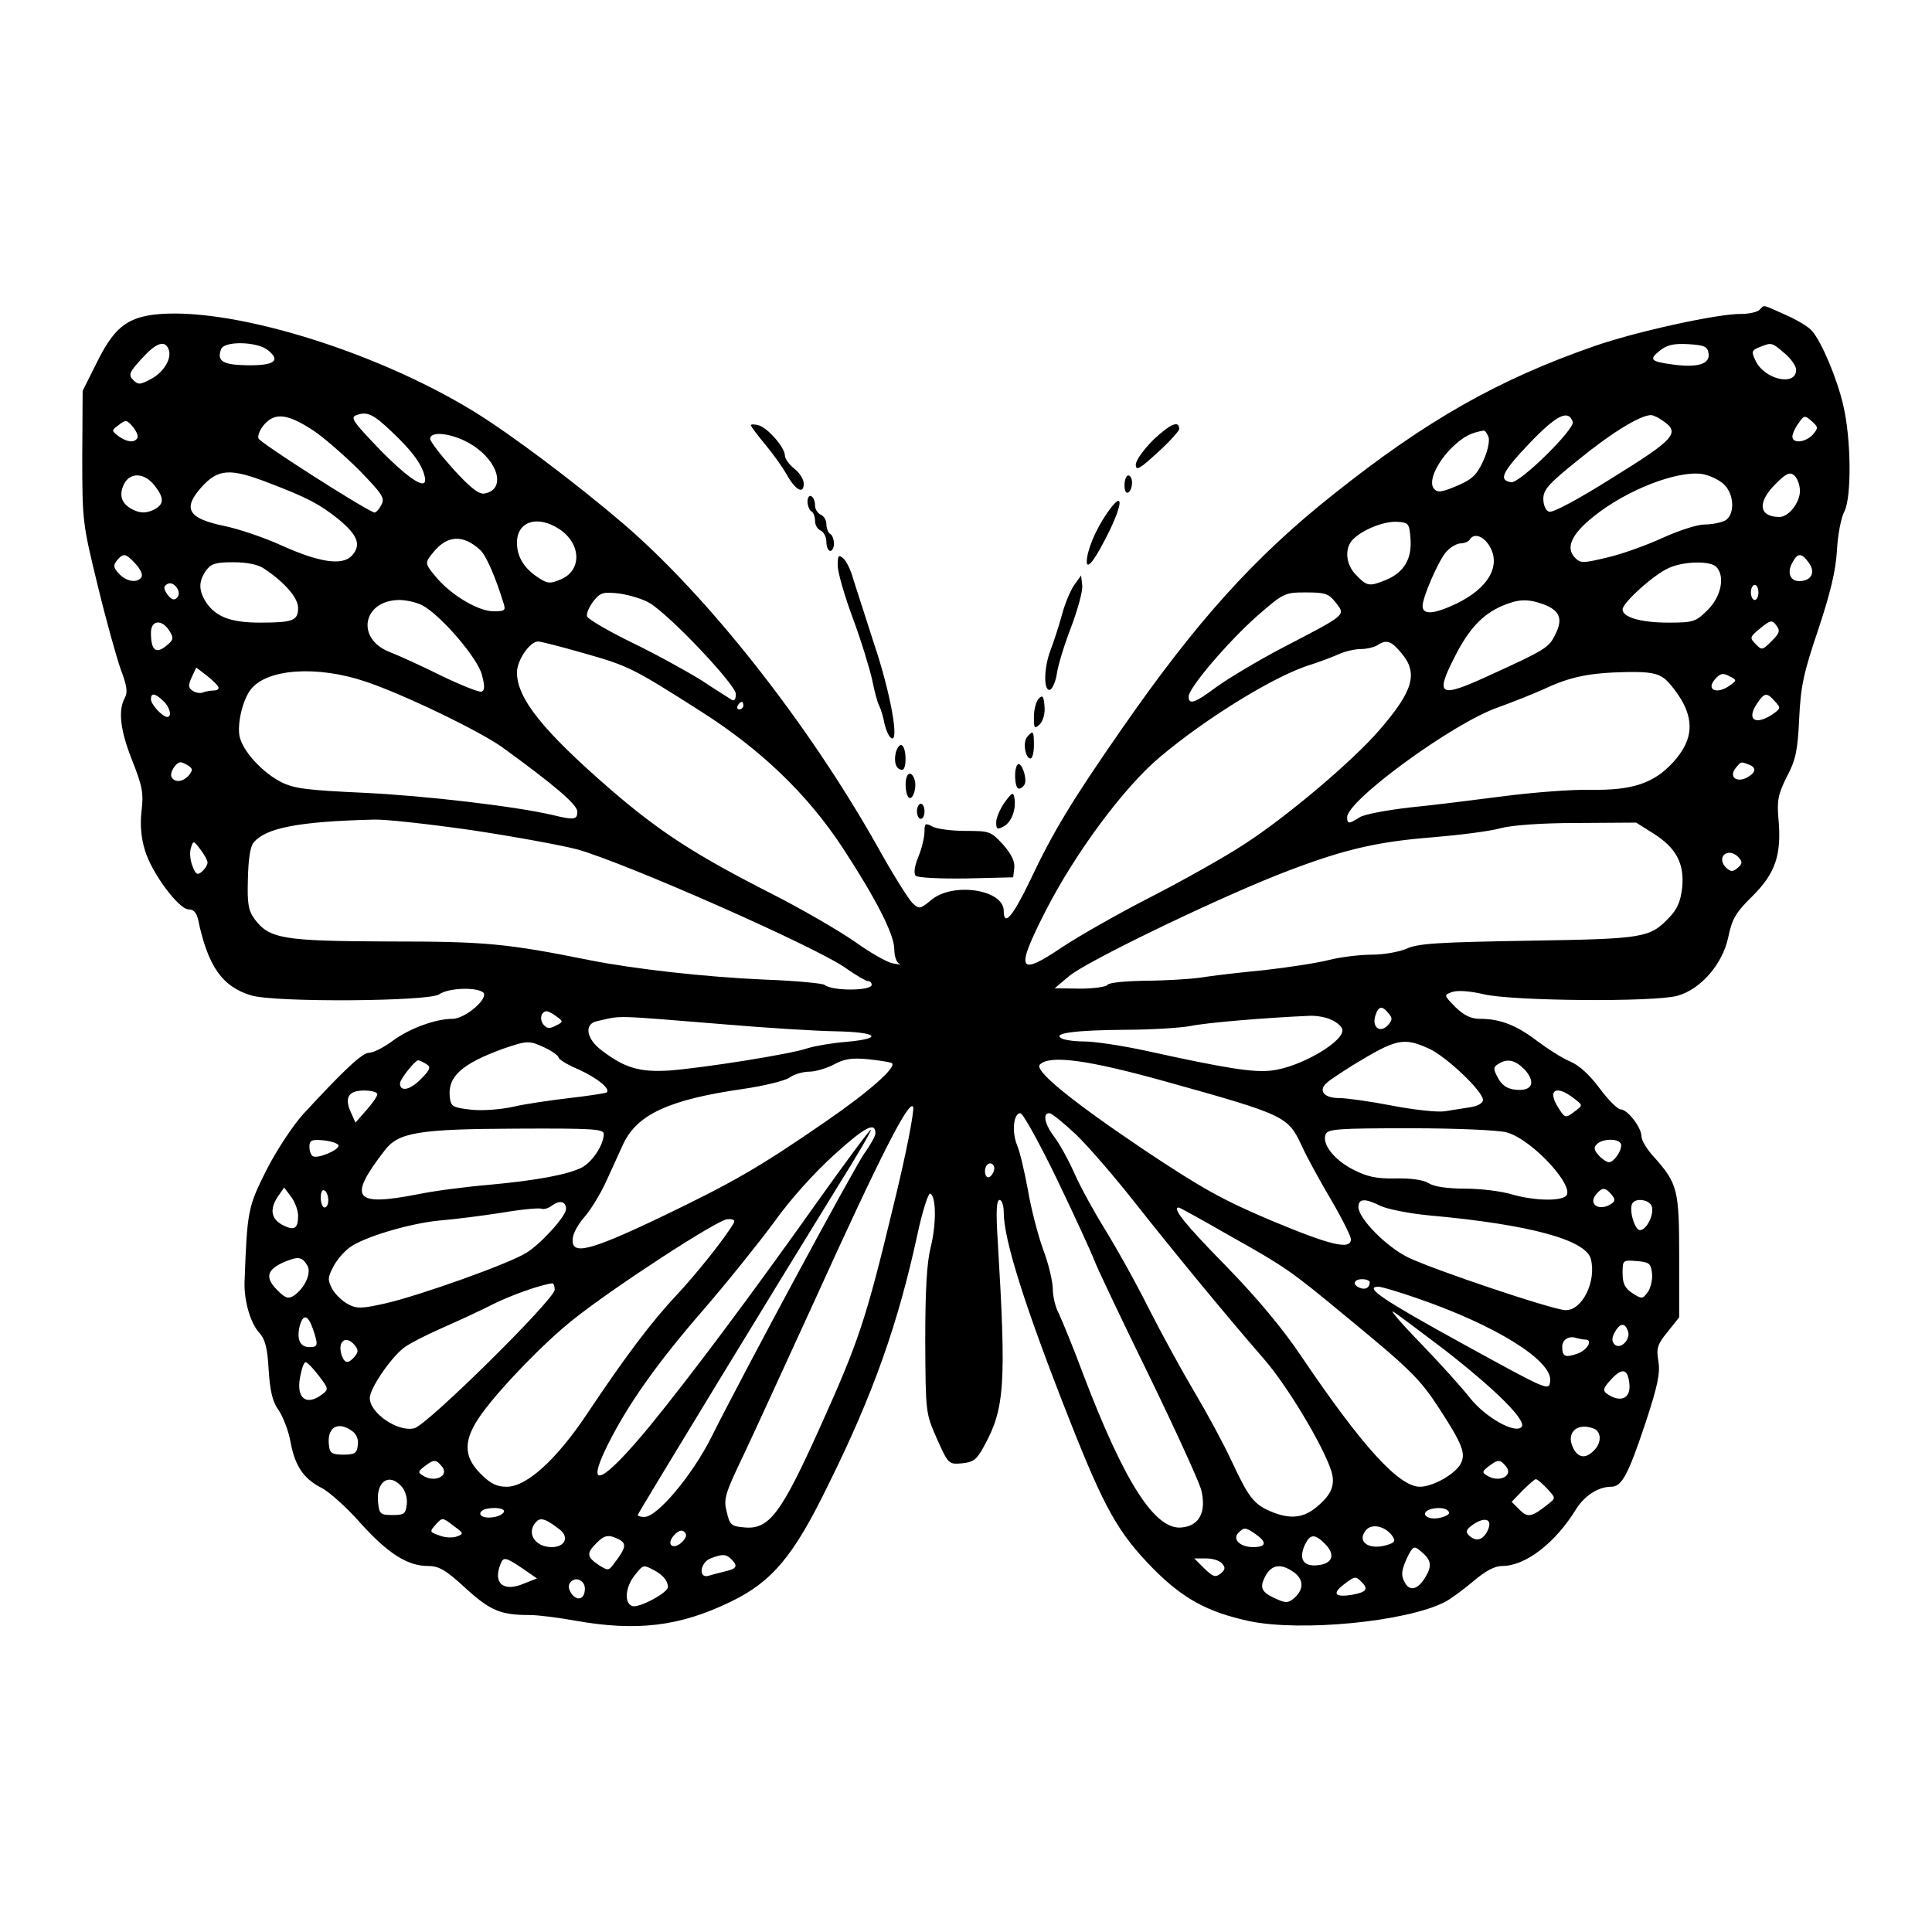 <?xml version="1.0" standalone="no"?>
<!DOCTYPE svg PUBLIC "-//W3C//DTD SVG 20010904//EN"
 "http://www.w3.org/TR/2001/REC-SVG-20010904/DTD/svg10.dtd">
<svg version="1.0" xmlns="http://www.w3.org/2000/svg"
 width="512pt" height="512pt" viewBox="0 0 512 512"
 preserveAspectRatio="xMidYMid meet">

<g transform="translate(0,512) scale(0.1,-0.1)"
fill="#000000" stroke="none">
<path d="M4663 4299 c-6 -6 -28 -11 -49 -11 -61 1 -279 -47 -388 -85 -256 -89
-446 -197 -691 -392 -212 -168 -365 -339 -561 -621 -134 -193 -183 -274 -244
-403 -46 -96 -70 -124 -70 -81 0 57 -135 77 -192 29 -29 -24 -32 -25 -49 -9
-10 9 -53 77 -95 153 -184 326 -448 661 -672 853 -125 107 -299 238 -397 298
-266 163 -653 280 -849 256 -73 -10 -106 -38 -151 -130 l-36 -72 -1 -174 c0
-172 1 -178 41 -342 22 -91 50 -191 61 -222 16 -42 19 -60 11 -75 -19 -34 -12
-88 20 -168 26 -66 30 -85 24 -133 -4 -36 -1 -71 9 -103 18 -61 90 -157 116
-157 13 0 21 -9 25 -27 26 -124 64 -178 141 -201 63 -19 473 -16 498 3 22 16
93 20 115 6 21 -13 -45 -71 -80 -71 -44 0 -113 -25 -158 -58 -24 -18 -52 -32
-63 -32 -18 0 -66 -45 -174 -162 -28 -31 -71 -96 -98 -149 -49 -98 -51 -106
-58 -299 -1 -48 16 -108 40 -133 15 -17 21 -41 24 -98 4 -57 10 -84 27 -107
11 -17 26 -54 31 -84 12 -64 35 -97 82 -121 20 -10 67 -52 103 -93 73 -81 125
-114 179 -114 29 0 47 -10 100 -59 66 -60 93 -71 170 -71 22 0 77 -7 121 -15
163 -29 277 -15 411 50 110 53 167 121 258 308 120 242 186 428 238 669 13 60
28 106 33 105 16 -6 17 -81 1 -144 -10 -42 -14 -112 -14 -248 1 -189 1 -190
31 -258 30 -67 31 -68 66 -65 30 3 39 9 58 44 56 101 60 164 37 547 -5 77 -3
107 5 107 6 0 11 -15 11 -33 0 -72 56 -250 174 -549 93 -236 129 -300 221
-394 80 -81 145 -116 255 -140 137 -29 418 -2 520 51 15 8 49 33 75 55 32 27
56 40 76 40 62 0 141 61 196 151 23 36 59 59 93 59 28 0 45 32 91 170 32 97
39 131 34 162 -6 35 -3 45 24 78 l31 39 0 161 c0 177 -4 193 -66 263 -19 20
-34 45 -34 56 0 23 -37 71 -55 71 -8 0 -33 25 -56 56 -26 35 -54 61 -78 71
-20 8 -59 33 -87 54 -55 42 -98 59 -152 59 -24 0 -42 9 -65 31 -31 32 -31 32
-9 40 14 5 46 3 85 -6 76 -18 450 -21 512 -4 62 17 120 84 135 155 10 49 20
66 65 110 60 60 77 109 68 205 -4 47 -1 64 22 110 24 45 29 70 33 154 4 85 11
120 50 235 32 96 47 157 50 210 2 41 11 89 20 105 19 38 18 191 -3 280 -16 71
-58 170 -83 198 -9 11 -41 30 -71 43 -63 28 -54 27 -68 13z m-4216 -105 c9
-24 -13 -61 -48 -79 -28 -15 -33 -15 -46 -2 -13 13 -11 20 22 56 39 43 62 51
72 25z m263 -2 c35 -28 17 -41 -55 -40 -65 1 -81 11 -69 43 9 22 96 20 124 -3z
m3818 -9 c4 -28 -30 -38 -95 -29 -59 8 -64 13 -34 37 19 15 36 19 75 17 44 -3
51 -6 54 -25z m201 1 c17 -14 31 -34 31 -44 0 -45 -85 -26 -108 25 -11 23 -10
27 11 35 32 13 32 13 66 -16z m-3691 -208 c51 -48 77 -82 86 -113 15 -48 -31
-22 -115 63 -74 77 -82 88 -64 94 28 10 44 3 93 -44z m-209 4 c25 -16 79 -63
120 -103 66 -68 72 -77 61 -96 -6 -12 -15 -21 -19 -19 -40 17 -302 185 -306
196 -3 8 5 26 17 39 28 30 61 26 127 -17z m3339 22 c6 -19 -142 -165 -164
-160 -33 6 -24 26 49 103 72 75 103 91 115 57z m240 2 c45 -31 30 -48 -133
-149 -92 -58 -161 -95 -170 -91 -9 3 -15 18 -15 34 0 25 15 41 96 106 86 70
160 115 189 116 6 0 21 -7 33 -16z m396 -36 c-20 -21 -54 -24 -54 -5 0 7 7 23
16 35 15 22 17 22 35 6 18 -16 18 -18 3 -36z m-4440 -9 c-8 -13 -27 -11 -50 5
-19 15 -19 15 1 30 18 14 21 14 37 -5 10 -12 15 -25 12 -30z m3581 2 c3 -11
-3 -39 -15 -64 -17 -37 -30 -48 -70 -65 -40 -17 -51 -18 -60 -7 -16 19 9 72
51 112 29 27 47 36 81 42 4 0 9 -8 13 -18z m-2694 -20 c72 -45 90 -120 32
-129 -15 -2 -38 17 -82 65 -33 37 -61 73 -61 80 0 23 64 14 111 -16z m-538
-101 c102 -39 134 -56 184 -96 51 -42 61 -68 36 -96 -25 -28 -86 -19 -188 27
-44 20 -111 43 -150 51 -97 20 -112 46 -61 103 44 49 76 51 179 11z m3855 -3
c29 -27 30 -82 3 -97 -11 -5 -35 -10 -54 -10 -19 0 -68 -16 -110 -35 -41 -19
-107 -43 -146 -52 -66 -16 -73 -16 -87 -1 -26 26 -9 63 49 109 88 71 221 122
287 113 19 -3 45 -15 58 -27z m202 -18 c0 -31 -30 -69 -54 -69 -55 0 -60 38
-11 87 29 29 38 33 50 23 8 -7 15 -25 15 -41z m-4361 15 c28 -35 26 -52 -4
-66 -19 -8 -31 -8 -50 0 -32 15 -41 37 -27 68 16 33 54 32 81 -2z m1073 -116
c58 -38 61 -109 5 -133 -28 -12 -35 -12 -57 2 -40 25 -60 56 -60 95 0 56 54
74 112 36z m2256 -26 c4 -53 -17 -88 -63 -108 -46 -19 -52 -18 -80 11 -30 29
-33 75 -7 98 28 26 84 47 117 44 28 -2 30 -5 33 -45z m-2466 -29 c16 -14 41
-72 62 -140 7 -21 4 -23 -26 -23 -40 0 -111 42 -151 89 -32 38 -32 39 -9 67
37 46 79 48 124 7z m2672 15 c37 -53 3 -116 -85 -158 -59 -28 -89 -30 -89 -6
0 24 43 122 63 144 11 12 28 22 38 22 10 0 21 5 24 10 10 17 33 11 49 -12z
m-3585 -52 c13 -14 20 -29 16 -35 -10 -17 -40 -13 -60 9 -15 16 -15 22 -5 35
17 20 23 19 49 -9z m4435 2 c18 -25 6 -48 -26 -48 -24 0 -33 23 -18 49 14 27
25 26 44 -1z m-4094 -15 c54 -36 90 -77 90 -104 0 -34 -14 -39 -101 -39 -77 0
-117 15 -143 54 -20 32 -20 55 0 84 13 18 25 22 72 22 37 0 66 -6 82 -17z
m3848 5 c24 -24 14 -78 -22 -114 -32 -32 -38 -34 -105 -34 -72 0 -121 14 -121
35 0 18 85 94 123 110 40 18 109 19 125 3z m-4079 -82 c-7 -8 -15 -5 -25 8
-11 16 -11 22 -1 28 17 11 41 -22 26 -36z m4191 14 c0 -11 -4 -20 -10 -20 -5
0 -10 9 -10 20 0 11 5 20 10 20 6 0 10 -9 10 -20z m-2937 -29 c55 -34 227
-216 227 -240 0 -15 -4 -20 -12 -15 -7 5 -43 27 -79 51 -37 23 -118 68 -182
99 -64 31 -118 63 -121 70 -3 7 5 25 16 40 19 24 26 26 70 21 27 -4 64 -15 81
-26z m1817 2 c26 -34 31 -30 -140 -119 -69 -36 -148 -84 -177 -105 -56 -42
-73 -48 -73 -25 0 23 105 146 182 214 70 61 73 62 129 62 51 0 60 -3 79 -27z
m-2421 -7 c49 -26 147 -140 158 -184 8 -30 8 -42 -1 -45 -6 -2 -54 17 -106 42
-52 26 -114 54 -137 63 -91 35 -72 137 25 138 18 0 45 -6 61 -14z m2970 3 c44
-16 54 -38 33 -80 -18 -36 -24 -40 -184 -113 -123 -56 -135 -49 -84 51 38 76
74 114 126 137 42 18 67 20 109 5z m606 -98 c-24 -24 -26 -25 -42 -8 -17 17
-16 19 12 42 27 22 31 23 43 7 10 -14 8 -20 -13 -41z m-4246 27 c12 -19 11
-24 -9 -40 -27 -22 -40 -11 -40 35 0 34 29 37 49 5z m1098 -59 c119 -34 128
-38 310 -154 159 -101 282 -219 375 -360 89 -136 138 -231 138 -271 0 -18 6
-35 13 -38 6 -3 -1 -2 -17 1 -16 3 -61 29 -100 57 -40 28 -141 87 -226 130
-198 101 -291 161 -421 273 -180 156 -249 242 -249 311 0 32 34 82 56 82 7 0
62 -14 121 -31z m2167 0 c45 -53 31 -100 -57 -202 -70 -82 -244 -229 -356
-302 -53 -35 -167 -99 -253 -143 -86 -44 -191 -104 -233 -132 -117 -79 -125
-63 -45 94 79 155 208 329 303 409 123 104 308 218 402 246 22 7 54 19 72 27
17 8 44 14 60 14 15 0 35 5 43 10 24 16 37 12 64 -21z m-3135 -91 c1 -5 -5 -8
-13 -8 -8 0 -20 -2 -28 -5 -7 -3 -19 -1 -27 4 -12 8 -13 14 -3 36 l12 26 30
-23 c16 -13 29 -26 29 -30z m389 16 c97 -32 303 -131 364 -175 135 -98 198
-151 198 -170 0 -21 -8 -23 -65 -9 -98 23 -335 51 -500 59 -152 7 -186 11
-221 29 -50 26 -100 81 -109 120 -7 33 8 97 29 124 42 56 176 65 304 22z
m3444 7 c13 -11 35 -39 48 -63 30 -57 22 -105 -26 -158 -51 -56 -109 -75 -219
-73 -49 1 -153 -7 -230 -17 -77 -10 -189 -24 -250 -30 -60 -7 -120 -18 -132
-26 -28 -18 -33 -18 -33 0 0 45 281 250 399 291 36 13 92 35 123 49 70 33 121
43 219 45 61 1 81 -3 101 -18z m173 -17 c-35 -26 -66 -12 -39 17 13 15 21 16
37 7 20 -10 20 -11 2 -24z m-4153 -41 c18 -16 25 -43 11 -43 -12 0 -43 33 -43
47 0 17 10 17 32 -4z m4272 -2 c16 -17 15 -19 -8 -35 -45 -29 -68 -13 -40 29
20 30 26 31 48 6z m-2734 -11 c0 -5 -5 -10 -11 -10 -5 0 -7 5 -4 10 3 6 8 10
11 10 2 0 4 -4 4 -10z m-1471 -159 c12 -8 12 -12 2 -25 -15 -18 -37 -21 -46
-6 -7 11 11 40 24 40 3 0 12 -4 20 -9z m4135 3 c22 -8 20 -21 -5 -35 -28 -14
-48 3 -29 26 14 17 13 17 34 9z m-3384 -174 c113 -17 238 -40 280 -51 131 -37
636 -260 712 -315 27 -19 53 -34 58 -34 6 0 10 -4 10 -10 0 -16 -104 -17 -125
0 -5 4 -77 11 -160 14 -158 7 -343 28 -460 51 -224 45 -278 50 -535 50 -280 1
-316 7 -355 59 -17 23 -20 41 -18 107 1 50 6 86 15 96 32 39 119 56 319 61 31
1 147 -12 259 -28z m3132 -9 c60 -38 82 -79 76 -143 -4 -36 -13 -57 -33 -78
-53 -56 -66 -58 -375 -63 -235 -4 -292 -7 -322 -21 -21 -9 -62 -16 -93 -16
-30 0 -81 -6 -113 -14 -31 -8 -109 -20 -172 -27 -63 -6 -140 -15 -170 -20 -30
-4 -96 -8 -147 -8 -50 -1 -95 -5 -98 -11 -3 -5 -36 -10 -73 -10 l-67 1 38 32
c43 37 367 194 549 267 170 67 261 89 414 101 71 6 152 16 180 24 30 8 107 14
205 14 l155 1 46 -29z m-3832 -77 c0 -6 -7 -17 -15 -24 -12 -10 -16 -8 -25 15
-6 15 -8 37 -4 48 6 20 7 20 25 -4 10 -13 19 -29 19 -35z m4059 12 c9 -10 8
-16 -4 -26 -13 -11 -19 -11 -32 2 -16 17 -10 38 11 38 8 0 19 -6 25 -14z
m-929 -412 c11 -12 10 -18 -3 -32 -21 -21 -42 -3 -32 27 8 25 18 27 35 5z
m-2205 -8 c18 -13 18 -14 -2 -24 -16 -9 -24 -8 -33 3 -11 14 -6 35 9 35 4 0
16 -6 26 -14z m450 -21 c105 -9 234 -17 288 -18 113 -2 131 -19 30 -28 -38 -3
-84 -11 -103 -17 -46 -16 -276 -52 -366 -59 -79 -5 -119 7 -179 53 -42 31 -48
71 -12 78 67 15 34 16 342 -9z m1604 12 c14 -6 26 -17 28 -24 10 -30 -109
-101 -187 -110 -48 -6 -123 6 -336 53 -61 13 -133 24 -160 24 -27 0 -55 4 -62
9 -22 13 38 21 172 22 66 0 144 5 171 10 43 9 201 22 315 27 19 1 46 -4 59
-11z m-2084 -74 c19 -9 35 -21 35 -25 0 -5 24 -20 53 -32 50 -23 85 -51 75
-61 -2 -2 -47 -9 -99 -15 -52 -6 -119 -16 -149 -23 -31 -7 -79 -11 -110 -8
-51 6 -55 8 -58 34 -6 54 32 88 142 128 65 22 68 22 111 2z m2342 -2 c46 -21
143 -113 143 -136 0 -8 -13 -16 -32 -19 -18 -3 -49 -8 -69 -11 -20 -3 -83 4
-140 15 -57 11 -120 20 -140 20 -42 0 -57 21 -31 42 9 8 40 28 67 45 115 70
134 75 202 44z m-1424 -38 c16 -9 -58 -75 -176 -156 -174 -120 -243 -160 -439
-254 -189 -90 -236 -101 -230 -54 1 13 15 38 31 56 16 18 41 59 56 91 15 33
36 79 47 103 37 78 122 117 316 145 56 8 112 22 124 30 12 9 36 16 53 16 16 0
46 9 65 19 27 15 48 18 90 14 30 -3 59 -8 63 -10z m722 -48 c323 -90 328 -93
365 -172 12 -27 46 -89 76 -140 30 -51 54 -99 54 -107 0 -29 -52 -17 -210 49
-130 55 -184 85 -340 189 -193 130 -291 210 -274 225 26 26 128 12 329 -44z
m-1955 45 c13 -8 10 -15 -16 -41 -28 -28 -54 -33 -54 -10 0 11 40 61 48 61 4
0 14 -5 22 -10z m2910 -14 c31 -34 21 -58 -22 -54 -23 2 -37 11 -48 31 -13 24
-13 29 0 37 25 16 45 11 70 -14z m-3040 -66 c0 -5 -13 -24 -29 -42 l-29 -33
-12 27 c-18 39 -7 58 35 58 19 0 35 -4 35 -10z m3170 -10 c25 -19 25 -19 5
-34 -27 -21 -28 -20 -48 13 -26 43 -2 56 43 21z m-1802 -284 c-74 -307 -92
-360 -196 -591 -101 -224 -133 -268 -197 -263 -37 3 -41 6 -49 41 -9 34 -5 48
44 150 29 61 112 243 185 402 180 397 256 545 265 521 3 -11 -18 -122 -52
-260z m434 67 c47 -98 91 -194 98 -213 7 -19 71 -154 142 -299 71 -146 134
-284 141 -308 15 -59 -4 -97 -52 -101 -70 -7 -151 119 -260 405 -27 73 -57
145 -65 162 -9 16 -16 46 -16 65 0 19 -11 67 -26 106 -14 39 -32 109 -40 157
-9 48 -21 101 -29 119 -14 35 -9 84 9 84 7 0 51 -80 98 -177z m50 120 c33 -32
102 -112 154 -178 101 -128 238 -295 344 -417 61 -70 154 -225 177 -293 13
-38 3 -65 -37 -98 -35 -30 -71 -34 -121 -13 -46 19 -60 37 -106 136 -22 47
-66 128 -97 180 -31 52 -87 154 -123 225 -36 72 -89 166 -116 209 -27 44 -63
109 -79 145 -16 36 -40 80 -54 98 -25 33 -32 63 -13 63 6 0 38 -26 71 -57z
m-532 3 c0 -6 -13 -30 -29 -52 -27 -38 -311 -564 -406 -753 -50 -100 -143
-211 -177 -211 -10 0 -18 2 -18 5 0 4 366 605 529 869 51 81 91 150 89 152 -2
2 -66 -84 -142 -191 -178 -251 -337 -463 -443 -593 -126 -153 -174 -176 -114
-54 54 109 131 218 256 362 64 74 148 179 187 232 42 59 105 129 159 178 83
75 109 88 109 56z m-720 -1 c0 -29 -30 -74 -58 -89 -38 -19 -118 -34 -247 -46
-60 -5 -145 -16 -188 -25 -170 -33 -186 -11 -87 117 36 47 90 56 348 57 203 1
232 -1 232 -14z m2393 4 c69 -19 188 -150 155 -170 -20 -13 -88 -10 -142 6
-27 8 -82 15 -123 15 -46 0 -82 5 -96 14 -14 9 -47 14 -89 13 -52 -1 -76 5
-113 24 -50 26 -82 67 -72 93 6 14 32 16 224 16 123 0 235 -5 256 -11z m-3096
-34 c4 -12 -56 -37 -68 -29 -5 3 -9 14 -9 25 0 17 6 20 37 17 20 -2 38 -8 40
-13z m3398 5 c7 -12 -16 -50 -31 -50 -6 0 -18 8 -27 18 -13 14 -14 21 -5 30
14 14 54 16 63 2z m-1662 -75 c-3 -8 -9 -15 -14 -15 -10 0 -12 24 -3 33 11 11
24 -3 17 -18z m-1843 -117 c0 -34 -10 -40 -40 -25 -31 16 -36 41 -15 74 l18
26 18 -24 c10 -13 19 -36 19 -51z m80 41 c0 -10 -4 -19 -10 -19 -5 0 -10 12
-10 26 0 14 4 23 10 19 6 -3 10 -15 10 -26z m3401 15 c10 -13 10 -17 -2 -25
-32 -20 -61 0 -39 26 16 19 24 19 41 -1z m-2771 -38 c0 -19 -66 -92 -105 -116
-46 -29 -282 -113 -373 -134 -63 -14 -76 -15 -100 -2 -15 8 -34 26 -42 41 -12
23 -12 30 5 61 10 19 32 43 49 53 46 28 163 61 236 67 36 3 107 12 159 20 51
9 99 13 105 11 7 -3 20 1 30 9 20 14 36 10 36 -10z m2159 8 c17 -8 75 -20 129
-25 266 -24 416 -65 428 -116 15 -59 -23 -136 -67 -135 -32 0 -350 107 -418
140 -57 28 -131 103 -131 133 0 23 17 24 59 3z m718 0 c8 -20 -13 -64 -31 -64
-14 0 -30 55 -20 71 9 15 44 10 51 -7z m-1116 -80 c146 -82 160 -92 299 -207
179 -147 203 -171 255 -251 61 -94 70 -118 56 -145 -15 -28 -74 -61 -108 -61
-56 0 -153 107 -314 345 -48 72 -118 156 -201 241 -109 111 -143 154 -124 154
2 0 64 -34 137 -76z m-1317 34 c-24 -41 -97 -132 -149 -188 -69 -73 -139 -167
-238 -315 -81 -122 -161 -195 -214 -195 -27 0 -43 8 -69 34 -47 47 -47 91 3
160 51 70 165 188 242 249 105 84 384 266 409 266 16 1 21 -3 16 -11z m-1130
-111 c13 -20 -7 -62 -36 -81 -14 -9 -23 -6 -44 16 -32 32 -27 53 18 73 38 16
48 15 62 -8z m3564 -22 c2 -16 -4 -39 -11 -49 -14 -19 -16 -19 -41 -3 -20 13
-26 26 -26 53 0 35 1 35 38 32 33 -3 37 -6 40 -33z m-748 -23 c0 -14 -11 -21
-26 -15 -21 8 -17 23 6 23 11 0 20 -4 20 -8z m-2160 -20 c0 -25 -338 -359
-372 -367 -43 -11 -118 40 -118 80 0 25 54 105 90 133 14 11 59 34 100 52 41
18 102 46 135 63 50 25 127 52 158 56 4 1 7 -7 7 -17z m2287 -23 c209 -72 359
-166 351 -220 -3 -26 -6 -24 -232 100 -211 116 -263 151 -223 151 9 0 55 -14
104 -31z m71 -136 c136 -106 220 -189 204 -205 -18 -18 -96 26 -137 78 -21 27
-79 91 -129 143 -50 51 -83 90 -74 85 9 -5 70 -51 136 -101z m-2999 56 c15
-44 14 -49 -9 -49 -25 0 -34 21 -26 55 9 34 22 31 35 -6z m3485 -6 c9 -22 -20
-51 -35 -36 -8 8 -8 17 0 32 14 25 27 27 35 4z m-113 -23 c21 0 7 -27 -20 -37
-33 -12 -41 -8 -41 18 0 19 18 30 38 23 8 -2 18 -4 23 -4z m-3261 -15 c10 -12
10 -18 0 -30 -17 -20 -27 -19 -35 5 -11 36 12 53 35 25z m-95 -81 c26 -34 26
-36 9 -49 -42 -32 -69 -11 -59 44 4 22 10 41 15 41 4 0 20 -16 35 -36z m3473
-21 c4 -35 -18 -49 -49 -33 -24 13 -24 18 3 47 28 29 42 25 46 -14z m-3384
-126 c11 -8 17 -23 14 -38 -2 -20 -8 -24 -38 -24 -29 0 -36 4 -38 23 -7 49 23
68 62 39z m3290 7 c20 -8 21 -38 0 -58 -22 -23 -43 -20 -56 9 -18 39 12 66 56
49z m-3053 -100 c21 -25 -19 -45 -51 -24 -13 8 -12 11 5 24 25 19 30 19 46 0z
m2820 0 c21 -25 -19 -45 -51 -24 -13 8 -12 11 5 24 25 19 30 19 46 0z m-2927
-53 c10 -11 16 -31 14 -48 -3 -25 -7 -28 -38 -28 -32 0 -35 3 -38 33 -6 56 29
80 62 43z m3036 -6 c23 -25 23 -25 4 -40 -45 -36 -55 -38 -77 -16 l-21 21 29
30 c16 16 32 30 35 30 4 0 17 -11 30 -25z m-2767 -65 c-14 -14 -56 -16 -60 -3
-2 6 6 13 19 15 29 5 52 -2 41 -12z m2507 0 c0 -4 -12 -10 -27 -13 -34 -6 -52
15 -20 24 24 6 47 1 47 -11z m-2630 -62 c-11 -4 -32 -3 -46 3 -26 9 -26 10 -9
29 17 19 18 19 46 -3 28 -20 29 -22 9 -29z m274 18 c25 -20 13 -46 -22 -46
-45 0 -69 39 -40 68 11 11 25 7 62 -22z m2457 -5 c-13 -24 -31 -27 -49 -9 -9
9 -6 16 15 30 32 20 50 10 34 -21z m-253 -9 c10 -14 10 -18 -5 -24 -51 -19
-90 4 -63 37 15 18 49 11 68 -13z m-1880 -18 c-24 -24 -44 -7 -22 17 12 13 21
16 28 9 7 -7 5 -15 -6 -26z m1520 20 c30 -21 28 -34 -7 -34 -35 0 -56 21 -39
38 15 15 19 15 46 -4z m-1687 -14 c20 -11 18 -22 -14 -64 -14 -19 -16 -19 -41
-3 -31 21 -32 31 -6 57 23 23 33 24 61 10z m1870 -11 c29 -29 21 -53 -19 -57
-38 -4 -51 16 -34 54 14 29 26 30 53 3z m261 -26 c22 -20 23 -36 2 -68 -19
-29 -40 -32 -52 -7 -10 18 -8 33 10 70 14 26 16 27 40 5z m-1834 -15 c18 -18
15 -25 -15 -32 -16 -4 -36 -9 -45 -12 -28 -8 -23 35 5 46 31 12 41 12 55 -2z
m-554 -24 l39 -27 -33 -13 c-55 -24 -84 -1 -64 50 8 21 13 20 58 -10z m1855
12 c9 -10 8 -16 -4 -26 -14 -11 -20 -9 -43 13 l-27 27 32 0 c17 0 36 -6 42
-14z m-1506 -17 c24 -13 37 -28 37 -45 0 -15 -78 -57 -95 -50 -21 8 -18 49 6
80 24 30 23 30 52 15z m1695 -5 c27 -19 28 -45 3 -68 -16 -14 -23 -15 -47 -4
-35 15 -44 26 -37 47 16 43 43 52 81 25z m-1878 -44 c0 -27 -19 -35 -35 -14
-9 13 -10 23 -3 31 13 16 38 5 38 -17z m2058 18 c19 -19 14 -27 -23 -34 -46
-8 -56 2 -25 26 30 23 32 24 48 8z"/>
<path d="M1990 3993 c0 -3 17 -26 38 -51 20 -24 46 -60 57 -80 23 -41 45 -53
45 -24 0 12 -11 29 -25 40 -14 11 -25 27 -25 35 0 21 -46 74 -70 80 -11 3 -20
3 -20 0z"/>
<path d="M3057 3955 c-26 -26 -47 -55 -47 -66 0 -18 10 -12 58 32 31 28 57 57
57 62 0 24 -23 14 -68 -28z"/>
<path d="M2980 3834 c0 -14 4 -23 10 -19 6 3 10 15 10 26 0 10 -4 19 -10 19
-5 0 -10 -12 -10 -26z"/>
<path d="M2140 3791 c0 -11 5 -23 10 -26 6 -3 10 -15 10 -26 0 -11 7 -22 15
-25 8 -4 15 -17 15 -30 0 -13 5 -24 10 -24 6 0 10 9 10 19 0 11 -4 23 -10 26
-5 3 -10 15 -10 26 0 11 -7 22 -15 25 -8 4 -15 14 -15 24 0 11 -4 22 -10 25
-5 3 -10 -3 -10 -14z"/>
<path d="M2933 3759 c-31 -45 -53 -100 -53 -128 1 -24 26 12 62 86 37 78 32
102 -9 42z"/>
<path d="M2220 3621 c0 -17 18 -80 40 -139 22 -59 44 -132 51 -162 6 -30 14
-62 19 -70 4 -9 11 -30 14 -48 4 -17 12 -35 18 -38 22 -14 -2 121 -46 251 -23
71 -48 149 -55 171 -6 23 -18 47 -26 54 -13 11 -15 8 -15 -19z"/>
<path d="M2847 3570 c-10 -14 -25 -50 -33 -80 -8 -30 -22 -72 -30 -93 -18 -47
-19 -110 -1 -105 6 3 15 22 18 44 3 21 20 77 38 123 17 46 31 95 29 110 l-3
26 -18 -25z"/>
<path d="M2753 3269 c-7 -7 -13 -29 -13 -48 0 -32 1 -34 16 -20 9 10 14 29 12
48 -2 26 -5 30 -15 20z"/>
<path d="M2722 3167 c-12 -14 -5 -57 9 -57 5 0 9 16 9 35 0 38 -2 41 -18 22z"/>
<path d="M2374 3126 c-6 -26 1 -46 17 -46 12 0 12 57 -1 65 -5 3 -12 -5 -16
-19z"/>
<path d="M2697 3094 c-11 -11 -8 -64 3 -64 6 0 13 6 16 13 6 17 -10 60 -19 51z"/>
<path d="M2400 3041 c0 -17 4 -32 9 -35 11 -7 22 31 14 50 -9 24 -23 15 -23
-15z"/>
<path d="M2662 2993 c-12 -17 -22 -41 -22 -52 0 -19 3 -20 20 -11 21 11 34 47
28 77 -3 15 -7 12 -26 -14z"/>
<path d="M2430 2970 c0 -11 5 -20 10 -20 6 0 10 9 10 20 0 11 -4 20 -10 20 -5
0 -10 -9 -10 -20z"/>
<path d="M2450 2916 c0 -14 -7 -44 -16 -66 -11 -27 -13 -45 -7 -51 5 -5 63 -8
134 -7 l124 3 3 25 c2 17 -8 37 -30 62 -32 35 -36 36 -99 36 -36 0 -75 5 -87
11 -20 11 -22 9 -22 -13z"/>
</g>
</svg>
